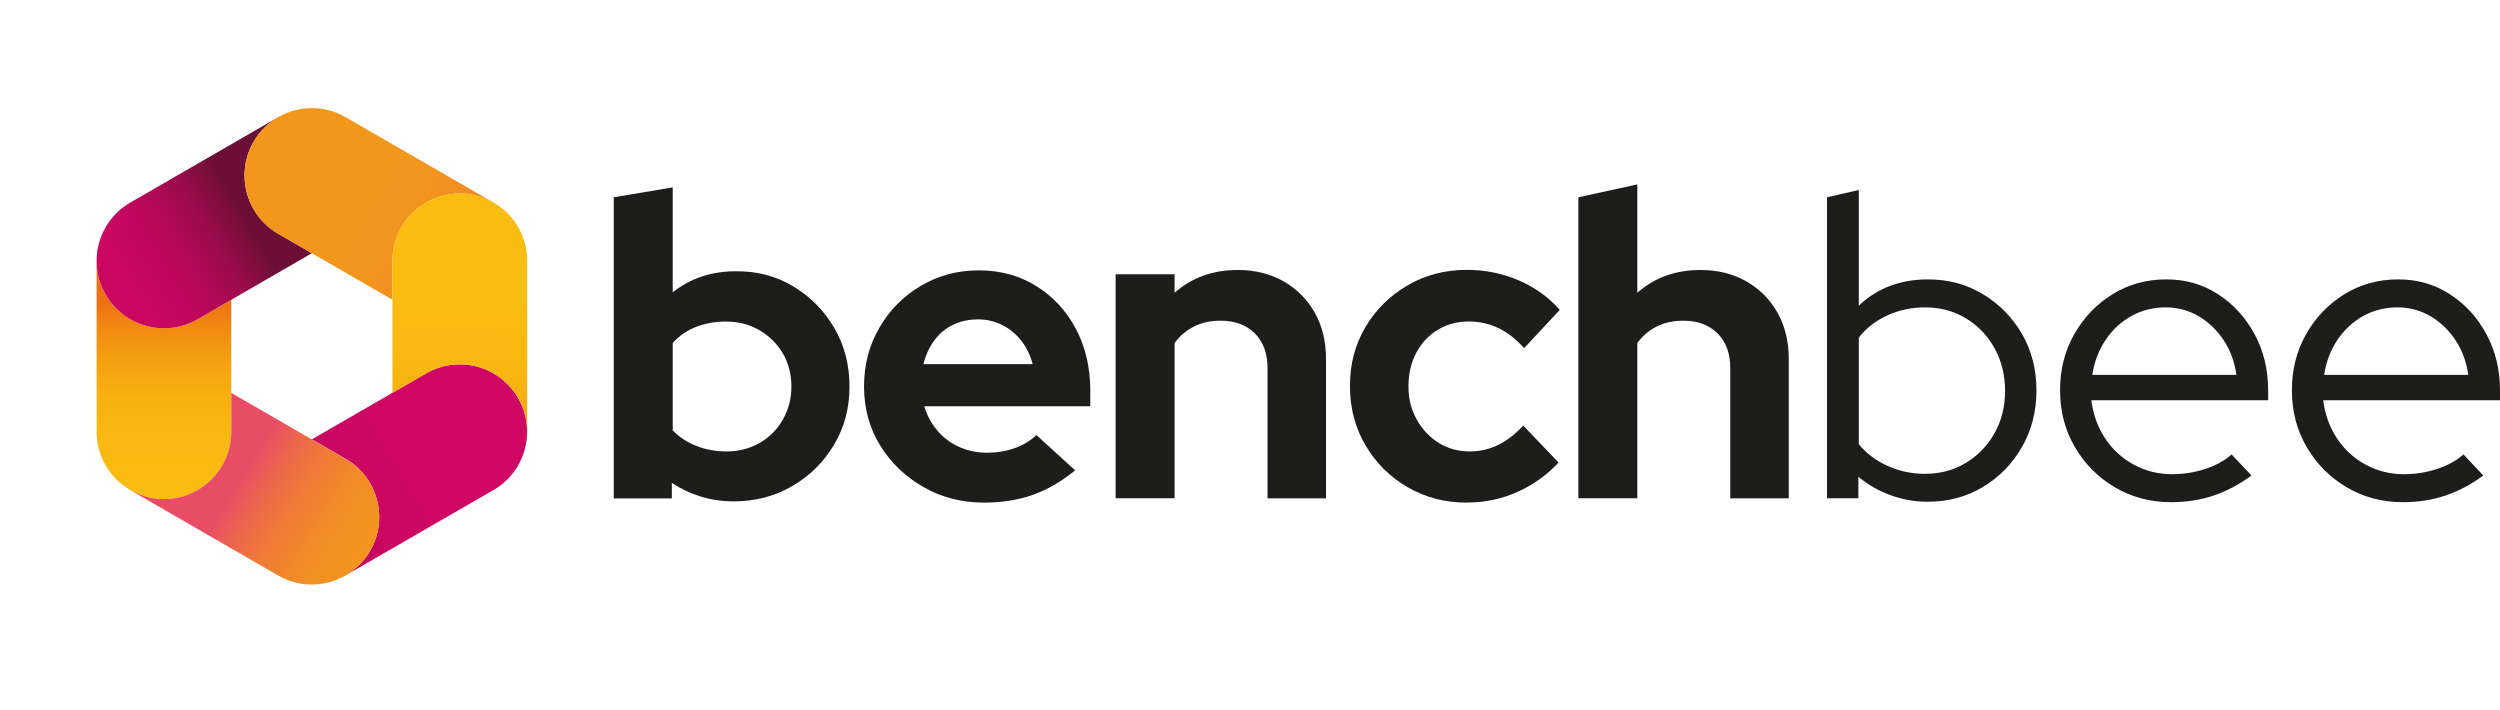 <?xml version="1.0" encoding="UTF-8"?><svg id="Layer_2" xmlns="http://www.w3.org/2000/svg" xmlns:xlink="http://www.w3.org/1999/xlink" viewBox="0 0 403.74 114.73"><defs><style>.cls-1{fill:url(#New_Gradient_Swatch_8);}.cls-1,.cls-2,.cls-3,.cls-4,.cls-5,.cls-6,.cls-7,.cls-8{stroke-width:0px;}.cls-2{fill:url(#New_Gradient_Swatch_6);}.cls-3{fill:url(#New_Gradient_Swatch_7);}.cls-4{fill:url(#New_Gradient_Swatch_8-2);}.cls-5{fill:url(#New_Gradient_Swatch_6-2);}.cls-6{fill:url(#New_Gradient_Swatch_7-2);}.cls-9{clip-path:url(#clippath);}.cls-7{fill:none;}.cls-10{clip-path:url(#clippath-1);}.cls-11{clip-path:url(#clippath-4);}.cls-12{clip-path:url(#clippath-3);}.cls-13{clip-path:url(#clippath-2);}.cls-14{clip-path:url(#clippath-5);}.cls-8{fill:#1d1d1b;}</style><clipPath id="clippath"><path class="cls-7" d="m68.81,60.3l-18.45,10.65,5.44,3.14c5.2,3,6.99,9.65,3.98,14.86-1.05,1.83-2.57,3.2-4.3,4.13.11-.06.22-.09.32-.15l23.89-13.79c5.2-3,6.99-9.65,3.98-14.86-2.01-3.49-5.67-5.44-9.43-5.44-1.85,0-3.72.47-5.43,1.46"/></clipPath><linearGradient id="New_Gradient_Swatch_6" x1="-3266.5" y1="826.8" x2="-3264.83" y2="826.8" gradientTransform="translate(-62161.22 -15678.27) rotate(180) scale(19.05 -19.05)" gradientUnits="userSpaceOnUse"><stop offset="0" stop-color="#cd0763"/><stop offset=".28" stop-color="#ca0761"/><stop offset=".47" stop-color="#c1075d"/><stop offset=".63" stop-color="#b10956"/><stop offset=".78" stop-color="#9c0b4c"/><stop offset=".92" stop-color="#800d40"/><stop offset="1" stop-color="#6c0f37"/></linearGradient><clipPath id="clippath-1"><path class="cls-7" d="m15.6,69.72c0,6.01,4.87,10.88,10.88,10.88s10.88-4.87,10.88-10.88v-21.31l-5.44,3.14c-5.2,3-11.85,1.22-14.86-3.98-.98-1.7-1.45-3.56-1.46-5.39v27.53Z"/></clipPath><linearGradient id="New_Gradient_Swatch_8" x1="-3112.6" y1="628.81" x2="-3110.92" y2="628.81" gradientTransform="translate(11457.09 -56507.87) rotate(-90) scale(18.18 -18.18)" gradientUnits="userSpaceOnUse"><stop offset="0" stop-color="#f9bc10"/><stop offset=".3" stop-color="#f8b910"/><stop offset=".51" stop-color="#f7b010"/><stop offset=".69" stop-color="#f4a011"/><stop offset=".85" stop-color="#f18b11"/><stop offset="1" stop-color="#ed7013"/></linearGradient><clipPath id="clippath-2"><path class="cls-7" d="m37.35,69.72c0,6.01-4.87,10.88-10.88,10.88-2.15,0-4.15-.64-5.84-1.72.14.09.26.18.4.27l23.89,13.79c5.2,3,11.85,1.22,14.86-3.98,3.01-5.2,1.22-11.86-3.98-14.86l-18.45-10.65v6.28Z"/></clipPath><linearGradient id="New_Gradient_Swatch_7" x1="-3243.66" y1="682.2" x2="-3241.98" y2="682.2" gradientTransform="translate(12925.76 -61165.48) rotate(-90) scale(18.89 -18.89)" gradientUnits="userSpaceOnUse"><stop offset="0" stop-color="#f3971c"/><stop offset=".3" stop-color="#f2941e"/><stop offset=".51" stop-color="#f18b27"/><stop offset=".69" stop-color="#ef7b36"/><stop offset=".86" stop-color="#ec664c"/><stop offset="1" stop-color="#e94d65"/></linearGradient><clipPath id="clippath-3"><path class="cls-7" d="m44.93,18.92l-23.89,13.79c-3.49,2.01-5.44,5.67-5.44,9.43,0,1.84.47,3.71,1.46,5.43,3,5.2,9.65,6.99,14.86,3.98l18.45-10.66-5.44-3.14c-3.49-2.02-5.44-5.67-5.44-9.43,0-1.85.47-3.72,1.46-5.43,1.05-1.83,2.57-3.2,4.31-4.13-.11.06-.22.09-.33.15"/></clipPath><linearGradient id="New_Gradient_Swatch_6-2" x1="-2991.57" y1="718.45" x2="-2989.89" y2="718.45" gradientTransform="translate(51884.15 12492.12) scale(17.34 -17.34)" xlink:href="#New_Gradient_Swatch_6"/><clipPath id="clippath-4"><path class="cls-7" d="m40.95,22.9c-.99,1.71-1.46,3.58-1.46,5.43,0,3.76,1.95,7.41,5.44,9.43l18.45,10.65v-6.28c0-6,4.87-10.87,10.88-10.87,2.11,0,4.06.63,5.73,1.66-.1-.06-.18-.15-.29-.21l-23.89-13.79c-1.71-.99-3.58-1.46-5.43-1.46-3.76,0-7.41,1.95-9.43,5.44"/></clipPath><linearGradient id="New_Gradient_Swatch_7-2" x1="-3025.91" y1="862.93" x2="-3024.23" y2="862.93" gradientTransform="translate(-16365.39 57613.44) rotate(90) scale(19.03 -19.03)" xlink:href="#New_Gradient_Swatch_7"/><clipPath id="clippath-5"><path class="cls-7" d="m63.38,42.13v21.31l5.44-3.14c5.2-3,11.86-1.22,14.86,3.98,1.06,1.82,1.49,3.82,1.42,5.78,0-.12.04-.23.04-.35v-27.59c0-6-4.87-10.87-10.88-10.87s-10.88,4.87-10.88,10.87"/></clipPath><linearGradient id="New_Gradient_Swatch_8-2" x1="-3161.71" y1="919.14" x2="-3160.03" y2="919.14" gradientTransform="translate(-57656.47 -16735.26) rotate(-180) scale(18.26 -18.26)" xlink:href="#New_Gradient_Swatch_8"/></defs><g id="Layer_1-2"><path class="cls-8" d="m99.12,80.48V31.86l9.52-1.6v16.95c2.87-2.27,6.25-3.4,10.14-3.4,3.43-.05,6.53.76,9.31,2.43s4.99,3.9,6.63,6.7c1.64,2.8,2.47,5.96,2.47,9.48s-.83,6.61-2.5,9.41c-1.67,2.8-3.91,5.02-6.74,6.67-2.83,1.64-5.97,2.47-9.45,2.47-1.85,0-3.61-.26-5.28-.76-1.67-.51-3.24-1.25-4.72-2.22v2.5h-9.38Zm18.13-7.57c1.99,0,3.79-.45,5.38-1.35,1.6-.9,2.86-2.16,3.79-3.79.93-1.62,1.39-3.4,1.39-5.35s-.46-3.77-1.39-5.35c-.93-1.57-2.19-2.82-3.79-3.75-1.6-.93-3.39-1.39-5.38-1.39-1.76,0-3.38.29-4.86.87-1.48.58-2.73,1.45-3.75,2.6v14.1c1.02,1.07,2.28,1.9,3.78,2.5,1.5.6,3.11.9,4.83.9Z"/><path class="cls-8" d="m158.92,81.17c-3.61,0-6.89-.84-9.83-2.54-2.94-1.69-5.27-3.94-6.98-6.74-1.71-2.8-2.57-5.96-2.57-9.48s.82-6.63,2.47-9.48c1.64-2.85,3.88-5.1,6.7-6.77,2.82-1.67,5.95-2.5,9.38-2.5s6.56.85,9.27,2.54c2.71,1.69,4.84,3.99,6.39,6.91s2.33,6.25,2.33,10v2.5h-26.81c.42,1.44,1.11,2.73,2.08,3.89.97,1.16,2.15,2.05,3.54,2.67,1.39.63,2.89.94,4.51.94s3.06-.24,4.44-.73c1.39-.49,2.57-1.19,3.54-2.12l6.25,5.7c-2.22,1.81-4.5,3.13-6.84,3.96-2.34.83-4.97,1.25-7.88,1.25Zm-9.79-22.36h17.64c-.37-1.43-.98-2.7-1.84-3.79-.86-1.09-1.89-1.93-3.09-2.54-1.2-.6-2.5-.9-3.89-.9-1.48,0-2.82.29-4.03.87-1.2.58-2.21,1.41-3.02,2.5-.81,1.09-1.4,2.37-1.77,3.85Z"/><path class="cls-8" d="m180.17,80.48v-36.19h9.52v2.99c2.78-2.45,6.18-3.68,10.21-3.68,2.78,0,5.24.61,7.4,1.84,2.15,1.23,3.83,2.92,5.04,5.07,1.2,2.15,1.81,4.64,1.81,7.47v22.5h-9.45v-21.05c0-2.36-.68-4.22-2.05-5.59-1.37-1.36-3.21-2.05-5.52-2.05-1.62,0-3.06.31-4.31.94-1.25.63-2.29,1.52-3.13,2.67v25.07h-9.52Z"/><path class="cls-8" d="m236.91,81.17c-3.52,0-6.7-.82-9.55-2.47-2.85-1.64-5.12-3.89-6.81-6.74-1.69-2.85-2.54-6.05-2.54-9.62s.83-6.69,2.5-9.52c1.67-2.82,3.94-5.07,6.81-6.74,2.87-1.67,6.07-2.5,9.58-2.5,2.92,0,5.68.56,8.3,1.67,2.62,1.11,4.85,2.71,6.7,4.79l-5.76,6.18c-1.34-1.48-2.74-2.57-4.2-3.26-1.46-.69-3.05-1.04-4.76-1.04-1.85,0-3.52.45-5,1.35-1.48.9-2.64,2.14-3.47,3.72-.83,1.58-1.25,3.38-1.25,5.42s.44,3.72,1.32,5.31,2.06,2.86,3.54,3.79c1.48.93,3.17,1.39,5.07,1.39,1.62,0,3.14-.35,4.55-1.04,1.41-.69,2.77-1.74,4.06-3.13l5.7,5.97c-1.9,2.04-4.12,3.62-6.67,4.76-2.55,1.13-5.26,1.7-8.13,1.7Z"/><path class="cls-8" d="m254.9,80.48V31.86l9.52-2.08v17.5c2.78-2.45,6.18-3.68,10.21-3.68,2.78,0,5.24.61,7.4,1.84,2.15,1.23,3.83,2.92,5.04,5.07,1.2,2.15,1.81,4.64,1.81,7.47v22.5h-9.45v-21.05c0-2.36-.68-4.22-2.05-5.59-1.37-1.36-3.21-2.05-5.52-2.05-1.62,0-3.06.31-4.31.94-1.25.63-2.29,1.52-3.13,2.67v25.07h-9.52Z"/><path class="cls-8" d="m295.05,80.48V31.86l5.14-1.18v18.68c2.96-2.82,6.69-4.24,11.18-4.24,3.29,0,6.25.8,8.89,2.4,2.64,1.6,4.73,3.74,6.29,6.42,1.55,2.69,2.33,5.72,2.33,9.1s-.78,6.42-2.33,9.13c-1.55,2.71-3.65,4.86-6.29,6.46-2.64,1.6-5.63,2.4-8.96,2.4-2.04,0-4.02-.35-5.94-1.04-1.92-.69-3.67-1.69-5.24-2.99v3.47h-5.07Zm15.84-3.96c2.45,0,4.65-.59,6.6-1.77,1.94-1.18,3.48-2.78,4.62-4.79,1.13-2.01,1.7-4.29,1.7-6.84s-.57-4.84-1.7-6.88c-1.13-2.04-2.67-3.65-4.62-4.83-1.95-1.18-4.14-1.77-6.6-1.77-2.18,0-4.2.43-6.08,1.29-1.88.86-3.42,2.05-4.62,3.58v17.22c1.2,1.48,2.75,2.65,4.65,3.51,1.9.86,3.91,1.28,6.04,1.28Z"/><path class="cls-8" d="m350.61,81.1c-3.33,0-6.35-.8-9.06-2.4-2.71-1.6-4.86-3.76-6.46-6.49-1.6-2.73-2.4-5.79-2.4-9.17s.76-6.36,2.29-9.06,3.59-4.86,6.18-6.46c2.59-1.6,5.49-2.4,8.68-2.4s5.89.8,8.37,2.4c2.48,1.6,4.44,3.75,5.9,6.46,1.46,2.71,2.19,5.73,2.19,9.06v1.6h-28.55c.28,2.27,1.01,4.31,2.19,6.11s2.72,3.23,4.62,4.27c1.9,1.04,3.98,1.56,6.25,1.56,1.81,0,3.57-.28,5.28-.83,1.71-.56,3.15-1.34,4.31-2.36l3.2,3.4c-1.95,1.44-3.97,2.51-6.08,3.23-2.11.72-4.41,1.08-6.91,1.08Zm-12.71-20.56h23.27c-.28-2.08-.96-3.95-2.05-5.59-1.09-1.64-2.44-2.94-4.06-3.89-1.62-.95-3.4-1.42-5.35-1.42s-3.82.46-5.49,1.39c-1.67.93-3.06,2.21-4.17,3.86-1.11,1.64-1.83,3.53-2.15,5.66Z"/><path class="cls-8" d="m388.05,81.1c-3.33,0-6.35-.8-9.06-2.4-2.71-1.6-4.86-3.76-6.46-6.49-1.6-2.73-2.4-5.79-2.4-9.17s.76-6.36,2.29-9.06,3.59-4.86,6.18-6.46c2.59-1.6,5.49-2.4,8.68-2.4s5.89.8,8.37,2.4c2.48,1.6,4.44,3.75,5.9,6.46,1.46,2.71,2.19,5.73,2.19,9.06v1.6h-28.55c.28,2.27,1.01,4.31,2.19,6.11s2.72,3.23,4.62,4.27c1.9,1.04,3.98,1.56,6.25,1.56,1.81,0,3.57-.28,5.28-.83,1.71-.56,3.15-1.34,4.31-2.36l3.2,3.4c-1.95,1.44-3.97,2.51-6.08,3.23-2.11.72-4.41,1.08-6.91,1.08Zm-12.71-20.56h23.27c-.28-2.08-.96-3.95-2.05-5.59-1.09-1.64-2.44-2.94-4.06-3.89-1.62-.95-3.4-1.42-5.35-1.42s-3.82.46-5.49,1.39c-1.67.93-3.06,2.21-4.17,3.86-1.11,1.64-1.83,3.53-2.15,5.66Z"/><g class="cls-9"><rect class="cls-2" x="44.16" y="51.97" width="48.72" height="47.99" transform="translate(-29.2 45.71) rotate(-30.75)"/></g><g class="cls-10"><rect class="cls-1" x="15.6" y="42.19" width="21.75" height="38.41"/></g><g class="cls-13"><rect class="cls-3" x="16.84" y="53.23" width="49.75" height="52.92" transform="translate(-48.02 73.54) rotate(-58.45)"/></g><g class="cls-12"><rect class="cls-5" x="8.94" y="12.45" width="48.08" height="48.44" transform="translate(-14 21.67) rotate(-30.32)"/></g><g class="cls-11"><rect class="cls-6" x="36.24" y="7.68" width="46.98" height="50.52" transform="translate(1.47 68.4) rotate(-60.2)"/></g><g class="cls-14"><rect class="cls-4" x="54.64" y="39.37" width="39.25" height="22.58" transform="translate(22.08 123.87) rotate(-88.82)"/></g></g></svg>